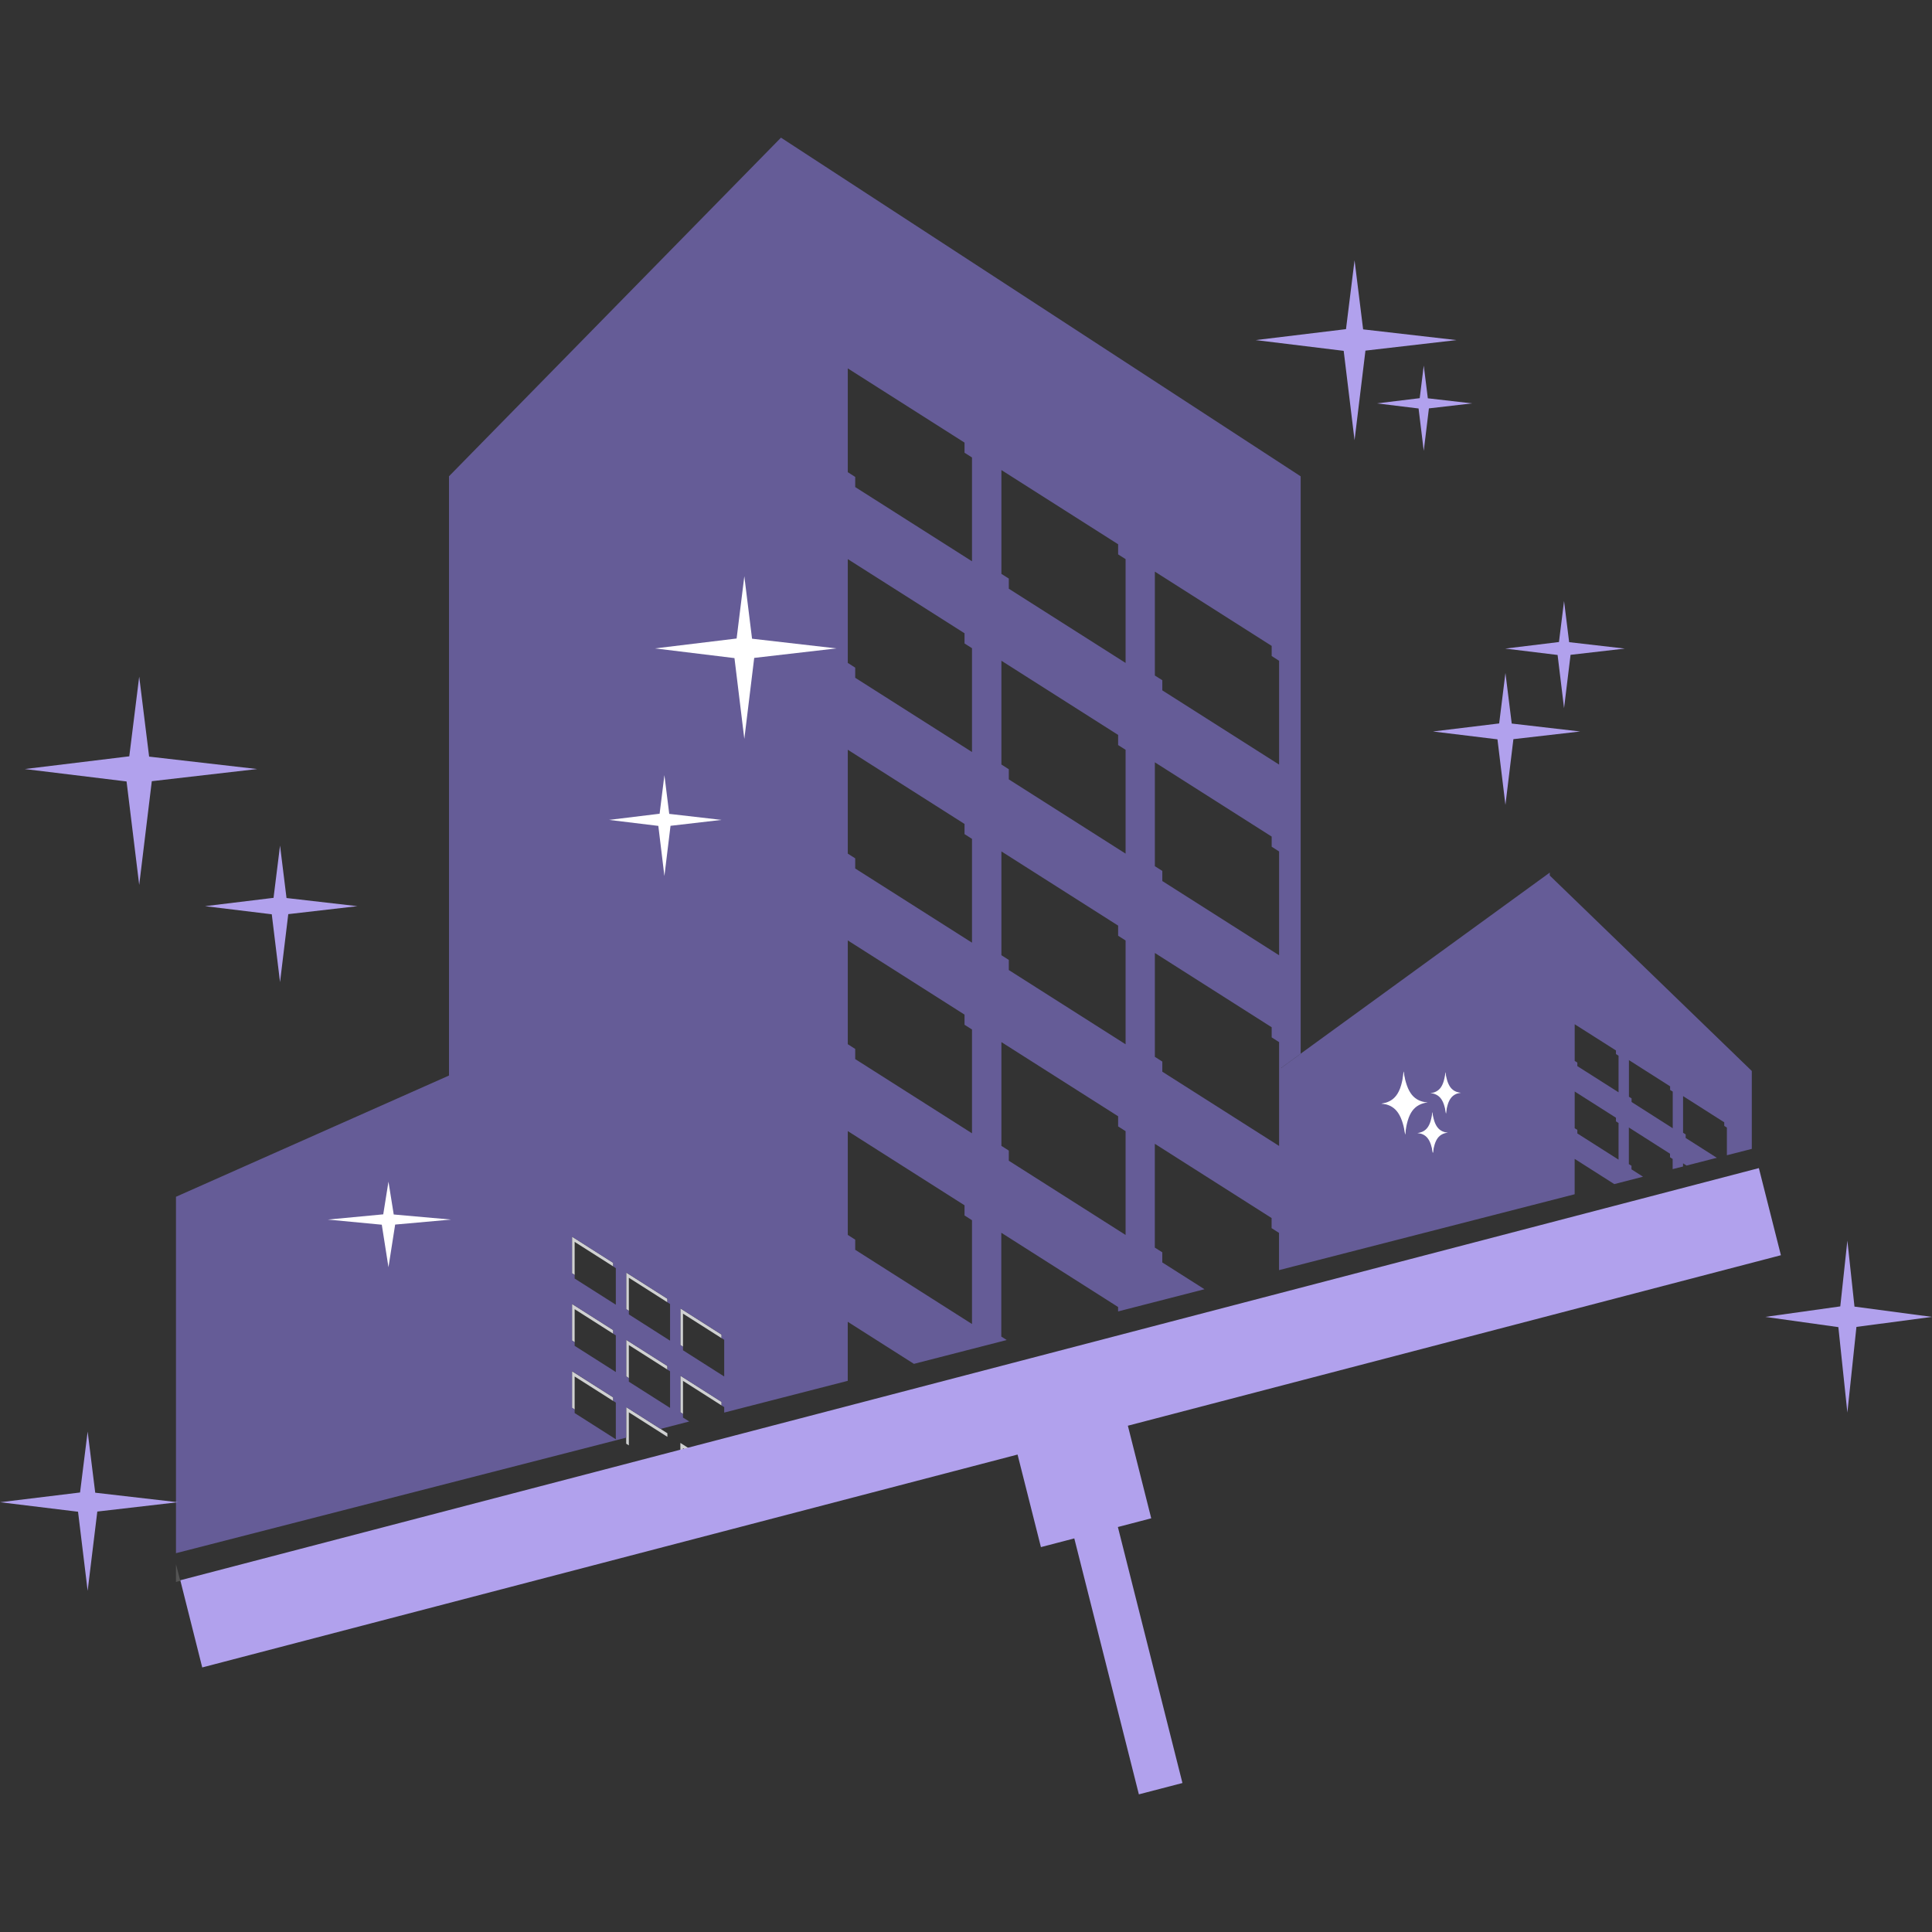 <svg xmlns="http://www.w3.org/2000/svg" xmlns:xlink="http://www.w3.org/1999/xlink" width="500" zoomAndPan="magnify" viewBox="0 0 375 375" height="500" preserveAspectRatio="xMidYMid meet" version="1.0"><rect x="0" y="0" width="375" height="375" fill="#333333" stroke="none"/><defs><clipPath id="7bee521694"><path d="M 34 226 L 346 226 L 346 348.469 L 34 348.469 Z M 34 226 " clip-rule="nonzero"/></clipPath><clipPath id="339bb0b316"><path d="M 34 26.719 L 341 26.719 L 341 302 L 34 302 Z M 34 26.719 " clip-rule="nonzero"/></clipPath><clipPath id="04212ef100"><path d="M 272 207.965 L 278 207.965 L 278 215 L 272 215 Z M 272 207.965 " clip-rule="nonzero"/></clipPath><clipPath id="de8d0bbc33"><path d="M 268.098 213 L 274 213 L 274 221 L 268.098 221 Z M 268.098 213 " clip-rule="nonzero"/></clipPath><clipPath id="d7f4da435e"><path d="M 268.098 207.965 L 274 207.965 L 274 215 L 268.098 215 Z M 268.098 207.965 " clip-rule="nonzero"/></clipPath><clipPath id="f113a158fa"><path d="M 280 208 L 283.848 208 L 283.848 213 L 280 213 Z M 280 208 " clip-rule="nonzero"/></clipPath><clipPath id="52a7b388ea"><path d="M 280 211 L 283.848 211 L 283.848 217 L 280 217 Z M 280 211 " clip-rule="nonzero"/></clipPath><clipPath id="b768e71c40"><path d="M 275 219 L 279 219 L 279 223.715 L 275 223.715 Z M 275 219 " clip-rule="nonzero"/></clipPath><clipPath id="e66606f2cb"><path d="M 277 219 L 282 219 L 282 223.715 L 277 223.715 Z M 277 219 " clip-rule="nonzero"/></clipPath></defs><path fill="#d0d1d2" d="M 119.027 245.812 L 119.027 245.117 L 111.031 240.031 L 111.031 247.152 L 111.539 247.469 L 111.539 241.051 Z M 119.027 245.812 " fill-opacity="1" fill-rule="nonzero"/><path fill="#d0d1d2" d="M 129.539 252.773 L 129.539 252.082 L 121.547 247 L 121.547 254.105 L 122.059 254.43 L 122.059 248.012 Z M 129.539 252.773 " fill-opacity="1" fill-rule="nonzero"/><path fill="#d0d1d2" d="M 140.055 259.738 L 140.055 259.043 L 132.059 253.953 L 132.059 261.066 L 132.566 261.395 L 132.566 254.977 Z M 140.055 259.738 " fill-opacity="1" fill-rule="nonzero"/><path fill="#d0d1d2" d="M 119.027 258.875 L 119.027 258.172 L 111.031 253.094 L 111.031 260.203 L 111.539 260.523 L 111.539 254.113 Z M 119.027 258.875 " fill-opacity="1" fill-rule="nonzero"/><path fill="#d0d1d2" d="M 129.539 265.836 L 129.539 265.141 L 121.547 260.055 L 121.547 267.16 L 122.059 267.492 L 122.059 261.074 Z M 129.539 265.836 " fill-opacity="1" fill-rule="nonzero"/><path fill="#d0d1d2" d="M 140.055 272.797 L 140.055 272.105 L 132.059 267.016 L 132.059 274.121 L 132.566 274.445 L 132.566 268.027 Z M 140.055 272.797 " fill-opacity="1" fill-rule="nonzero"/><path fill="#d0d1d2" d="M 119.027 271.93 L 119.027 271.234 L 111.031 266.156 L 111.031 273.258 L 111.539 273.586 L 111.539 267.176 Z M 119.027 271.93 " fill-opacity="1" fill-rule="nonzero"/><path fill="#d0d1d2" d="M 129.539 278.891 L 129.539 278.195 L 121.547 273.117 L 121.547 280.219 L 122.059 280.547 L 122.059 274.129 Z M 129.539 278.891 " fill-opacity="1" fill-rule="nonzero"/><path fill="#d0d1d2" d="M 140.055 285.852 L 140.055 285.156 L 132.059 280.07 L 132.059 287.184 L 132.566 287.5 L 132.566 281.09 Z M 140.055 285.852 " fill-opacity="1" fill-rule="nonzero"/><g clip-path="url(#7bee521694)"><path fill="#b1a1ed" d="M 214.953 296.922 L 223.453 294.703 L 218.918 276.73 L 345.672 243.637 L 341.395 226.727 L 34.996 306.727 L 39.254 323.648 L 197.508 282.328 L 202.043 300.293 L 208.52 298.602 L 221.055 348.281 L 229.512 346.082 L 216.98 296.395 Z M 214.953 296.922 " fill-opacity="1" fill-rule="nonzero"/></g><g clip-path="url(#339bb0b316)"><path fill="#655c97" d="M 121.547 279.047 L 121.547 273.117 L 128.207 277.352 L 133.781 275.91 L 132.566 275.148 L 132.566 274.445 L 132.059 274.129 L 132.059 267.023 L 140.055 272.113 L 140.055 272.805 L 140.566 273.125 L 140.566 274.18 L 164.547 268.02 L 164.547 256.559 L 177.391 264.723 L 195.406 260.098 L 194.352 259.426 L 194.352 239.277 L 217.02 253.688 L 217.02 254.547 L 233.789 250.238 L 225.598 245.035 L 225.598 243.07 L 224.148 242.156 L 224.148 222.008 L 246.816 236.418 L 246.816 238.383 L 248.258 239.305 L 248.258 246.531 L 305.641 231.805 L 305.641 224.938 L 313.332 229.832 L 318.91 228.398 L 316.668 226.969 L 316.668 226.273 L 316.16 225.957 L 316.16 218.844 L 324.148 223.934 L 324.148 224.625 L 324.66 224.953 L 324.66 226.926 L 326.676 226.418 L 326.676 225.805 L 327.355 226.234 L 333.238 224.727 L 327.188 220.879 L 327.188 220.184 L 326.684 219.867 L 326.684 212.754 L 334.676 217.84 L 334.676 218.535 L 335.188 218.859 L 335.188 224.234 L 340.023 222.996 L 340.023 207.875 L 300.812 169.945 L 300.812 169.367 L 252.457 204.52 L 252.457 204.543 L 248.641 207.324 L 248.641 207.297 L 252.457 204.52 L 252.457 92.453 L 151.586 26.719 L 87.148 92.445 L 87.148 208.762 L 34.156 232.293 L 34.156 301.473 Z M 316.176 205.766 L 324.168 210.855 L 324.168 211.555 L 324.676 211.875 L 324.676 218.988 L 316.688 213.898 L 316.688 213.195 L 316.176 212.879 Z M 305.656 198.812 L 313.656 203.891 L 313.656 204.594 L 314.16 204.914 L 314.16 212.016 L 306.16 206.93 L 306.16 206.242 L 305.648 205.918 L 305.648 198.812 Z M 305.656 211.867 L 313.656 216.953 L 313.656 217.648 L 314.16 217.973 L 314.16 225.086 L 306.16 220 L 306.16 219.305 L 305.648 218.988 L 305.648 211.867 Z M 224.168 110.961 L 246.832 125.371 L 246.832 127.336 L 248.273 128.258 L 248.273 148.406 L 225.605 134 L 225.605 132.031 L 224.156 131.121 L 224.156 110.961 Z M 224.168 147.973 L 246.832 162.379 L 246.832 164.348 L 248.273 165.27 L 248.273 185.418 L 225.605 171.008 L 225.605 169.043 L 224.156 168.129 L 224.156 147.973 Z M 224.168 184.98 L 246.832 199.391 L 246.832 201.355 L 248.273 202.277 L 248.273 222.426 L 225.605 208.016 L 225.605 206.051 L 224.156 205.129 L 224.156 184.98 Z M 194.359 91.23 L 217.027 105.641 L 217.027 107.605 L 218.477 108.527 L 218.477 128.676 L 195.809 114.27 L 195.809 112.301 L 194.371 111.391 L 194.371 91.23 Z M 194.359 128.242 L 217.027 142.648 L 217.027 144.617 L 218.477 145.535 L 218.477 165.688 L 195.809 151.277 L 195.809 149.312 L 194.371 148.391 L 194.371 128.242 Z M 194.359 165.25 L 217.027 179.66 L 217.027 181.625 L 218.477 182.547 L 218.477 202.695 L 195.809 188.285 L 195.809 186.32 L 194.371 185.406 L 194.371 165.25 Z M 194.359 202.262 L 217.027 216.668 L 217.027 218.637 L 218.477 219.555 L 218.477 239.703 L 195.809 225.297 L 195.809 223.328 L 194.371 222.41 L 194.371 202.262 Z M 164.547 71.5 L 187.215 85.91 L 187.215 87.875 L 188.664 88.797 L 188.664 108.945 L 165.996 94.539 L 165.996 92.57 L 164.555 91.652 L 164.555 71.5 Z M 164.547 108.52 L 187.215 122.918 L 187.215 124.895 L 188.664 125.816 L 188.664 145.965 L 165.996 131.555 L 165.996 129.59 L 164.555 128.668 L 164.555 108.52 Z M 164.547 145.52 L 187.215 159.93 L 187.215 161.902 L 188.664 162.824 L 188.664 182.973 L 165.996 168.574 L 165.996 166.605 L 164.555 165.688 L 164.555 145.52 Z M 164.547 182.531 L 187.215 196.938 L 187.215 198.906 L 188.664 199.824 L 188.664 219.973 L 165.996 205.566 L 165.996 203.598 L 164.555 202.68 L 164.555 182.531 Z M 164.547 219.539 L 187.215 233.949 L 187.215 235.922 L 188.664 236.844 L 188.664 256.992 L 165.996 242.582 L 165.996 240.617 L 164.555 239.695 L 164.555 219.539 Z M 119.531 279.359 L 111.539 274.27 L 111.539 273.578 L 111.031 273.25 L 111.031 266.137 L 119.02 271.227 L 119.02 271.918 L 119.531 272.238 Z M 119.531 266.305 L 111.539 261.227 L 111.539 260.531 L 111.031 260.203 L 111.031 253.094 L 119.02 258.172 L 119.02 258.875 L 119.531 259.191 Z M 119.531 253.242 L 111.539 248.164 L 111.539 247.469 L 111.031 247.152 L 111.031 240.039 L 119.02 245.125 L 119.02 245.82 L 119.531 246.148 Z M 130.047 273.266 L 122.059 268.188 L 122.059 267.492 L 121.547 267.168 L 121.547 260.062 L 129.547 265.148 L 129.547 265.844 L 130.059 266.172 L 130.059 273.266 Z M 130.047 260.215 L 122.059 255.125 L 122.059 254.43 L 121.547 254.105 L 121.547 247 L 129.547 252.09 L 129.547 252.781 L 130.059 253.102 L 130.059 260.215 Z M 140.566 267.176 L 132.566 262.086 L 132.566 261.395 L 132.059 261.066 L 132.059 253.953 L 140.055 259.035 L 140.055 259.727 L 140.566 260.055 Z M 140.566 267.176 " fill-opacity="1" fill-rule="nonzero"/></g><path fill="#545454" d="M 34.156 303.605 L 34.156 307.062 C 34.434 306.988 34.711 306.922 34.996 306.836 Z M 34.156 303.605 " fill-opacity="1" fill-rule="nonzero"/><path fill="#b1a1ed" d="M 293.75 143.469 L 306.711 141.98 L 293.426 140.441 L 292.203 130.625 L 290.988 140.418 L 278.137 141.98 L 290.656 143.504 L 292.203 156.223 Z M 293.75 143.469 " fill-opacity="1" fill-rule="nonzero"/><path fill="#b1a1ed" d="M 304.844 127.102 L 315.371 125.891 L 304.57 124.645 L 303.582 116.66 L 302.594 124.617 L 292.16 125.891 L 302.328 127.129 L 303.582 137.453 Z M 304.844 127.102 " fill-opacity="1" fill-rule="nonzero"/><path fill="#b1a1ed" d="M 277.352 79.266 L 285.727 78.297 L 277.141 77.309 L 276.348 70.957 L 275.566 77.285 L 267.258 78.297 L 275.344 79.285 L 276.348 87.508 Z M 277.352 79.266 " fill-opacity="1" fill-rule="nonzero"/><path fill="#b1a1ed" d="M 360.332 257.551 L 375 255.609 L 359.953 253.613 L 358.574 240.801 L 357.199 253.57 L 342.648 255.609 L 356.824 257.594 L 358.574 274.18 Z M 360.332 257.551 " fill-opacity="1" fill-rule="nonzero"/><path fill="#b1a1ed" d="M 18.887 293.391 L 34.527 291.582 L 18.484 289.734 L 17.012 277.867 L 15.539 289.691 L 0.027 291.582 L 15.148 293.426 L 17.012 308.777 Z M 18.887 293.391 " fill-opacity="1" fill-rule="nonzero"/><path fill="#b1a1ed" d="M 265.031 68.055 L 282.707 66.012 L 264.582 63.93 L 262.918 50.516 L 261.258 63.887 L 243.723 66.012 L 260.809 68.098 L 262.918 85.449 Z M 265.031 68.055 " fill-opacity="1" fill-rule="nonzero"/><path fill="#ffffff" d="M 146.391 127.699 L 162.355 125.855 L 145.973 123.973 L 144.473 111.848 L 142.977 123.934 L 127.129 125.855 L 142.559 127.738 L 144.473 143.422 Z M 146.391 127.699 " fill-opacity="1" fill-rule="nonzero"/><path fill="#ffffff" d="M 130.148 160.289 L 140.055 159.141 L 129.898 157.973 L 128.961 150.457 L 128.031 157.945 L 118.207 159.141 L 127.781 160.305 L 128.961 170.035 Z M 130.148 160.289 " fill-opacity="1" fill-rule="nonzero"/><path fill="#ffffff" d="M 76.699 237.688 L 87.551 236.719 L 76.422 235.73 L 75.402 229.355 L 74.387 235.703 L 63.629 236.719 L 74.105 237.715 L 75.402 245.965 Z M 76.699 237.688 " fill-opacity="1" fill-rule="nonzero"/><path fill="#b1a1ed" d="M 55.953 177.434 L 69.367 175.887 L 55.613 174.305 L 54.355 164.129 L 53.094 174.27 L 39.797 175.887 L 52.75 177.461 L 54.355 190.629 Z M 55.953 177.434 " fill-opacity="1" fill-rule="nonzero"/><path fill="#b1a1ed" d="M 29.465 151.629 L 49.914 149.27 L 28.945 146.859 L 27.02 131.336 L 25.094 146.801 L 4.805 149.27 L 24.566 151.68 L 27.02 171.762 Z M 29.465 151.629 " fill-opacity="1" fill-rule="nonzero"/><g clip-path="url(#04212ef100)"><path fill="#ffffff" d="M 272.438 207.969 C 272.535 208.266 272.543 209.113 273.059 210.629 C 273.352 211.488 273.727 212.113 274.066 212.527 C 274.797 213.41 275.809 213.895 277.09 213.984 L 272.027 214.391 Z M 272.438 207.969 " fill-opacity="1" fill-rule="nonzero"/></g><g clip-path="url(#de8d0bbc33)"><path fill="#ffffff" d="M 272.746 220.227 C 272.652 219.934 272.645 219.086 272.129 217.57 C 271.832 216.707 271.461 216.086 271.117 215.672 C 270.391 214.789 269.375 214.301 268.098 214.211 L 273.156 213.805 Z M 272.746 220.227 " fill-opacity="1" fill-rule="nonzero"/></g><g clip-path="url(#d7f4da435e)"><path fill="#ffffff" d="M 272.438 207.969 C 272.359 208.27 272.391 209.117 271.953 210.656 C 271.703 211.531 271.359 212.172 271.039 212.602 C 270.359 213.52 269.371 214.059 268.098 214.211 L 273.172 214.363 Z M 272.438 207.969 " fill-opacity="1" fill-rule="nonzero"/></g><path fill="#ffffff" d="M 272.746 220.227 C 272.828 219.93 272.793 219.082 273.234 217.543 C 273.484 216.664 273.824 216.027 274.145 215.594 C 274.828 214.676 275.816 214.137 277.09 213.984 L 272.016 213.836 Z M 272.746 220.227 " fill-opacity="1" fill-rule="nonzero"/><g clip-path="url(#f113a158fa)"><path fill="#ffffff" d="M 280.559 208.113 C 280.617 208.309 280.617 208.867 280.941 209.867 C 281.129 210.434 281.371 210.848 281.59 211.121 C 282.062 211.707 282.723 212.035 283.562 212.105 L 280.234 212.332 Z M 280.559 208.113 " fill-opacity="1" fill-rule="nonzero"/></g><path fill="#ffffff" d="M 280.66 216.172 C 280.598 215.977 280.602 215.418 280.273 214.418 C 280.086 213.852 279.848 213.438 279.625 213.164 C 279.156 212.578 278.492 212.25 277.652 212.18 L 280.98 211.953 Z M 280.66 216.172 " fill-opacity="1" fill-rule="nonzero"/><path fill="#ffffff" d="M 280.559 208.113 C 280.504 208.309 280.52 208.867 280.215 209.875 C 280.043 210.449 279.816 210.867 279.602 211.148 C 279.145 211.746 278.492 212.09 277.652 212.18 L 280.988 212.32 Z M 280.559 208.113 " fill-opacity="1" fill-rule="nonzero"/><g clip-path="url(#52a7b388ea)"><path fill="#ffffff" d="M 280.66 216.172 C 280.715 215.973 280.699 215.418 281 214.41 C 281.172 213.836 281.402 213.418 281.617 213.137 C 282.07 212.539 282.727 212.195 283.562 212.105 L 280.23 211.965 Z M 280.66 216.172 " fill-opacity="1" fill-rule="nonzero"/></g><path fill="#ffffff" d="M 278.02 215.855 C 278.078 216.051 278.074 216.605 278.402 217.605 C 278.59 218.176 278.828 218.586 279.051 218.863 C 279.52 219.449 280.184 219.777 281.023 219.848 L 277.695 220.07 Z M 278.02 215.855 " fill-opacity="1" fill-rule="nonzero"/><g clip-path="url(#b768e71c40)"><path fill="#ffffff" d="M 278.117 223.91 C 278.059 223.715 278.059 223.16 277.734 222.16 C 277.547 221.59 277.309 221.18 277.086 220.902 C 276.617 220.316 275.953 219.988 275.113 219.922 L 278.441 219.695 Z M 278.117 223.91 " fill-opacity="1" fill-rule="nonzero"/></g><path fill="#ffffff" d="M 278.016 215.855 C 277.961 216.051 277.977 216.609 277.676 217.613 C 277.504 218.188 277.273 218.605 277.059 218.887 C 276.605 219.484 275.949 219.832 275.113 219.922 L 278.445 220.062 Z M 278.016 215.855 " fill-opacity="1" fill-rule="nonzero"/><g clip-path="url(#e66606f2cb)"><path fill="#ffffff" d="M 278.117 223.91 C 278.176 223.715 278.16 223.16 278.461 222.152 C 278.633 221.578 278.863 221.16 279.074 220.879 C 279.531 220.281 280.184 219.938 281.023 219.848 L 277.691 219.703 Z M 278.117 223.91 " fill-opacity="1" fill-rule="nonzero"/></g></svg>
